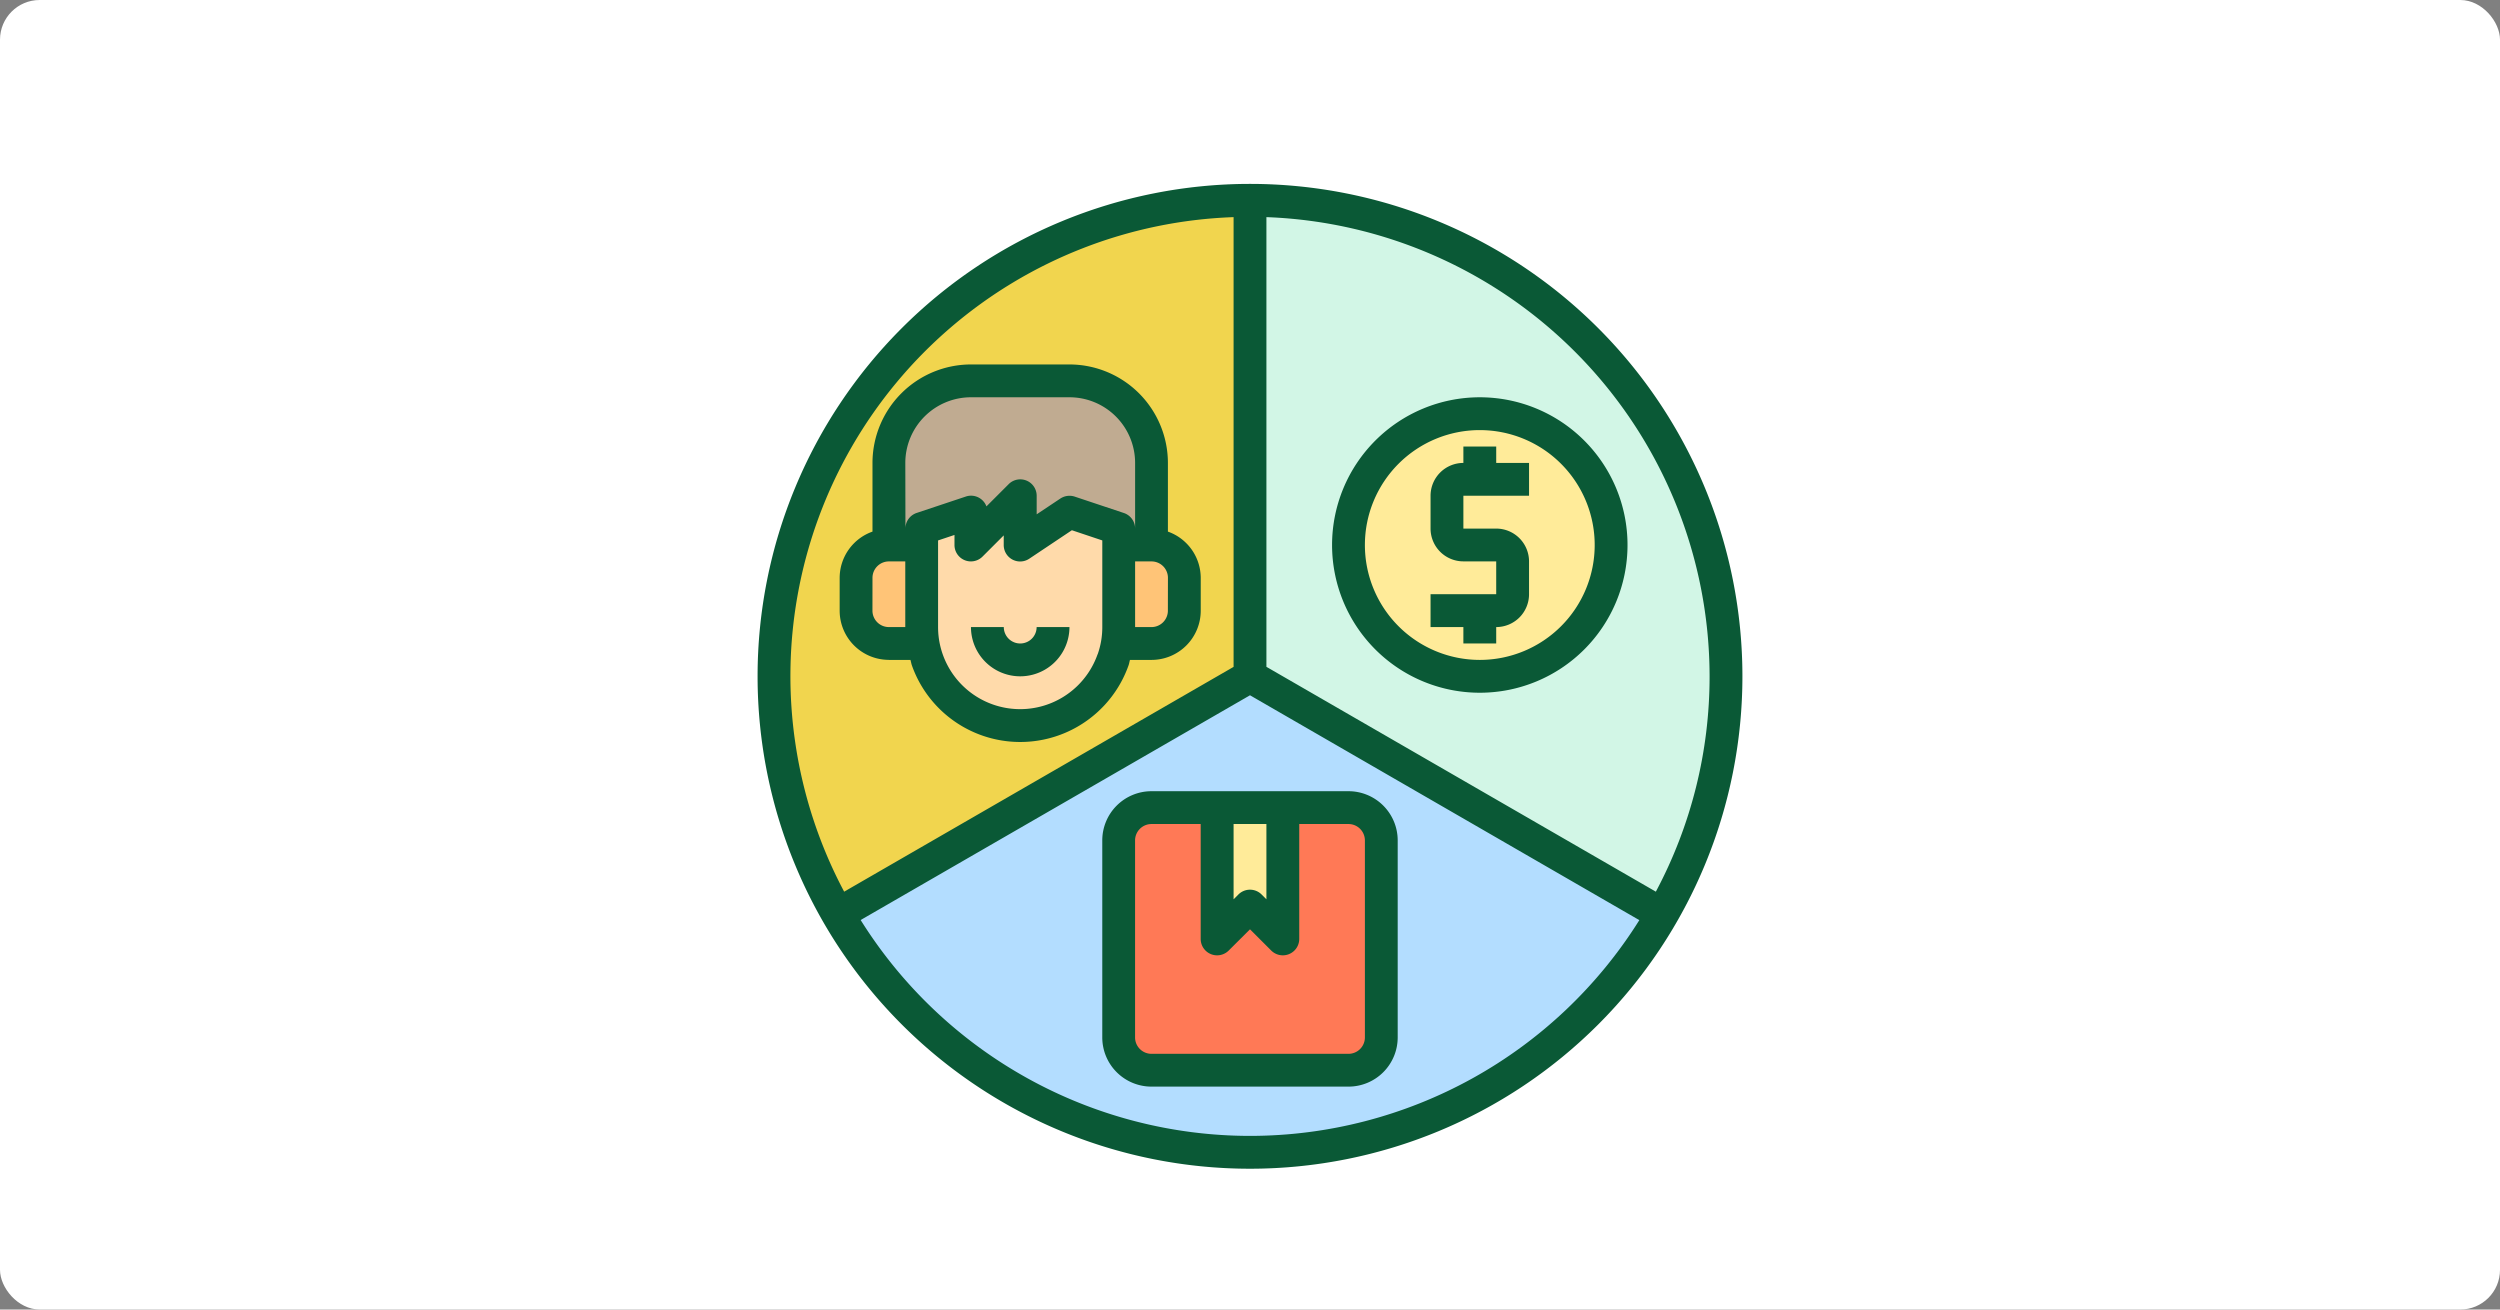 <svg xmlns="http://www.w3.org/2000/svg" width="315" height="165" viewBox="0 0 315 165">
  <rect x="0" y="0" width="315" height="165" fill="#808080" stroke="none"/>
  <g id="Grupo_98380" data-name="Grupo 98380" transform="translate(2115 4887)">
    <rect id="Rectángulo_33343" data-name="Rectángulo 33343" width="315" height="165" rx="5" transform="translate(-2115 -4887)" fill="#fff"/>
    <g id="segment" transform="translate(-2021.544 -4865.829)">
      <path id="Trazado_142585" data-name="Trazado 142585" d="M110.783,61.988a59.995,59.995,0,0,1-103.9,0H6.9L58.832,32l51.931,29.988Z" transform="translate(5.213 32.044)" fill="#b3ddff"/>
      <path id="Trazado_142586" data-name="Trazado 142586" d="M62.976,3V62.976L11.045,92.964h-.021A59.991,59.991,0,0,1,62.976,3Z" transform="translate(1.068 1.068)" fill="#f1d54e"/>
      <path id="Trazado_142587" data-name="Trazado 142587" d="M91.976,62.976a59.628,59.628,0,0,1-8.024,29.988h-.021L32,62.976V3A59.976,59.976,0,0,1,91.976,62.976Z" transform="translate(32.044 1.068)" fill="#d2f6e6"/>
      <path id="Trazado_142588" data-name="Trazado 142588" d="M38.273,40V56.545l-4.136-4.136L30,56.545V40Z" transform="translate(29.908 40.589)" fill="#ffeb99"/>
      <path id="Trazado_142589" data-name="Trazado 142589" d="M54.675,16h-.1a16.545,16.545,0,0,0-.1,33.09h.1a16.545,16.545,0,0,0,.1-33.09Z" transform="translate(38.426 14.954)" fill="#ffeb99"/>
      <path id="Trazado_142590" data-name="Trazado 142590" d="M57.09,44.136V68.954a4.149,4.149,0,0,1-4.136,4.136H28.136A4.149,4.149,0,0,1,24,68.954V44.136A4.149,4.149,0,0,1,28.136,40h8.273V56.545l4.136-4.136,4.136,4.136V40h8.273A4.149,4.149,0,0,1,57.09,44.136Z" transform="translate(23.499 40.589)" fill="#ff7956"/>
      <path id="Trazado_142591" data-name="Trazado 142591" d="M32.273,28.136v4.136a4.149,4.149,0,0,1-4.136,4.136H24V24h4.136a4.149,4.149,0,0,1,4.136,4.136Z" transform="translate(23.499 23.499)" fill="#ffc477"/>
      <path id="Trazado_142592" data-name="Trazado 142592" d="M43.09,24.341V34.681H38.954V32.613l-6.2-2.068-6.2,4.136v-6.2l-6.2,6.2V30.545l-6.2,2.068v2.068H10V24.341A10.341,10.341,0,0,1,20.341,14H32.75A10.341,10.341,0,0,1,43.09,24.341Z" transform="translate(8.545 12.818)" fill="#c0ab91"/>
      <path id="Trazado_142593" data-name="Trazado 142593" d="M36.818,35.477v2.068a12.285,12.285,0,0,1-.7,4.116,12.409,12.409,0,0,1-23.411,0,12.285,12.285,0,0,1-.7-4.116V25.136l6.2-2.068V27.2l6.2-6.2v6.2l6.2-4.136,6.2,2.068Z" transform="translate(10.681 20.295)" fill="#ffdaaa"/>
      <path id="Trazado_142594" data-name="Trazado 142594" d="M16.273,34.341v2.068H12.136A4.149,4.149,0,0,1,8,32.273V28.136A4.149,4.149,0,0,1,12.136,24h4.136Z" transform="translate(6.409 23.499)" fill="#ffc477"/>
      <path id="Trazado_142595" data-name="Trazado 142595" d="M64.044,2a62.044,62.044,0,1,0,62.044,62.044A62.044,62.044,0,0,0,64.044,2Zm57.908,62.044a57.563,57.563,0,0,1-6.771,27.136L66.112,62.849V6.188a57.97,57.97,0,0,1,55.84,57.856ZM61.976,6.188V62.855L12.907,91.18A57.867,57.867,0,0,1,61.976,6.188Zm2.068,115.764a57.908,57.908,0,0,1-49.058-27.2L64.044,66.433,113.1,94.766a57.908,57.908,0,0,1-49.058,27.186Z" transform="translate(0 0)" fill="#0a5936"/>
      <path id="Trazado_142596" data-name="Trazado 142596" d="M47.136,42.818h4.136V40.75a4.136,4.136,0,0,0,4.136-4.136V32.477a4.136,4.136,0,0,0-4.136-4.136H47.136V24.2h8.273V20.068H51.273V18H47.136v2.068A4.136,4.136,0,0,0,43,24.2v4.136a4.136,4.136,0,0,0,4.136,4.136h4.136v4.136H43V40.75h4.136Z" transform="translate(43.794 17.09)" fill="#0a5936"/>
      <path id="Trazado_142597" data-name="Trazado 142597" d="M55.613,52.227A18.613,18.613,0,1,0,37,33.613,18.613,18.613,0,0,0,55.613,52.227Zm0-33.09A14.477,14.477,0,1,1,41.136,33.613,14.477,14.477,0,0,1,55.613,19.136Z" transform="translate(37.385 13.886)" fill="#0a5936"/>
      <path id="Trazado_142598" data-name="Trazado 142598" d="M54.022,39H29.2A6.2,6.2,0,0,0,23,45.2V70.022a6.2,6.2,0,0,0,6.2,6.2H54.022a6.2,6.2,0,0,0,6.2-6.2V45.2A6.2,6.2,0,0,0,54.022,39ZM39.545,43.136h4.136v9.484l-.606-.606a2.068,2.068,0,0,0-2.924,0l-.606.606ZM56.09,70.022a2.068,2.068,0,0,1-2.068,2.068H29.2a2.068,2.068,0,0,1-2.068-2.068V45.2A2.068,2.068,0,0,1,29.2,43.136h6.2V57.613a2.068,2.068,0,0,0,3.53,1.462L41.613,56.4l2.674,2.674a2.068,2.068,0,0,0,3.53-1.462V43.136h6.2A2.068,2.068,0,0,1,56.09,45.2Z" transform="translate(22.431 39.521)" fill="#0a5936"/>
      <path id="Trazado_142599" data-name="Trazado 142599" d="M13.2,50.227H15.92c.066.219.1.449.172.666a14.477,14.477,0,0,0,27.316,0c.077-.217.105-.447.172-.666h2.715a6.2,6.2,0,0,0,6.2-6.2V39.886a6.2,6.2,0,0,0-4.136-5.824V25.409A12.421,12.421,0,0,0,35.954,13H23.545A12.421,12.421,0,0,0,11.136,25.409v8.653A6.2,6.2,0,0,0,7,39.886v4.136a6.2,6.2,0,0,0,6.2,6.2Zm26.3-.711h0a10.342,10.342,0,0,1-20.1-3.425V35.173l2.068-.691V35.75a2.068,2.068,0,0,0,3.53,1.462l2.674-2.674V35.75A2.068,2.068,0,0,0,30.9,37.47l5.361-3.582,3.832,1.284V46.09a10.248,10.248,0,0,1-.583,3.425Zm8.856-5.493a2.068,2.068,0,0,1-2.068,2.068H44.227V37.818h2.068a2.068,2.068,0,0,1,2.068,2.068ZM15.273,25.409a8.273,8.273,0,0,1,8.273-8.273H35.954a8.273,8.273,0,0,1,8.273,8.273v8.273a2.068,2.068,0,0,0-1.415-1.963l-6.2-2.068a2.1,2.1,0,0,0-1.8.242l-2.988,1.992V29.545a2.068,2.068,0,0,0-3.53-1.462l-2.8,2.8a2.068,2.068,0,0,0-2.591-1.241l-6.2,2.068a2.068,2.068,0,0,0-1.415,1.967ZM11.136,39.886A2.068,2.068,0,0,1,13.2,37.818h2.068V46.09H13.2a2.068,2.068,0,0,1-2.068-2.068Z" transform="translate(5.341 11.75)" fill="#0a5936"/>
      <path id="Trazado_142600" data-name="Trazado 142600" d="M21.2,31.068A2.068,2.068,0,0,1,19.136,29H15a6.2,6.2,0,1,0,12.409,0H23.273A2.068,2.068,0,0,1,21.2,31.068Z" transform="translate(13.886 28.84)" fill="#0a5936"/>
    </g>
  </g>
</svg>
